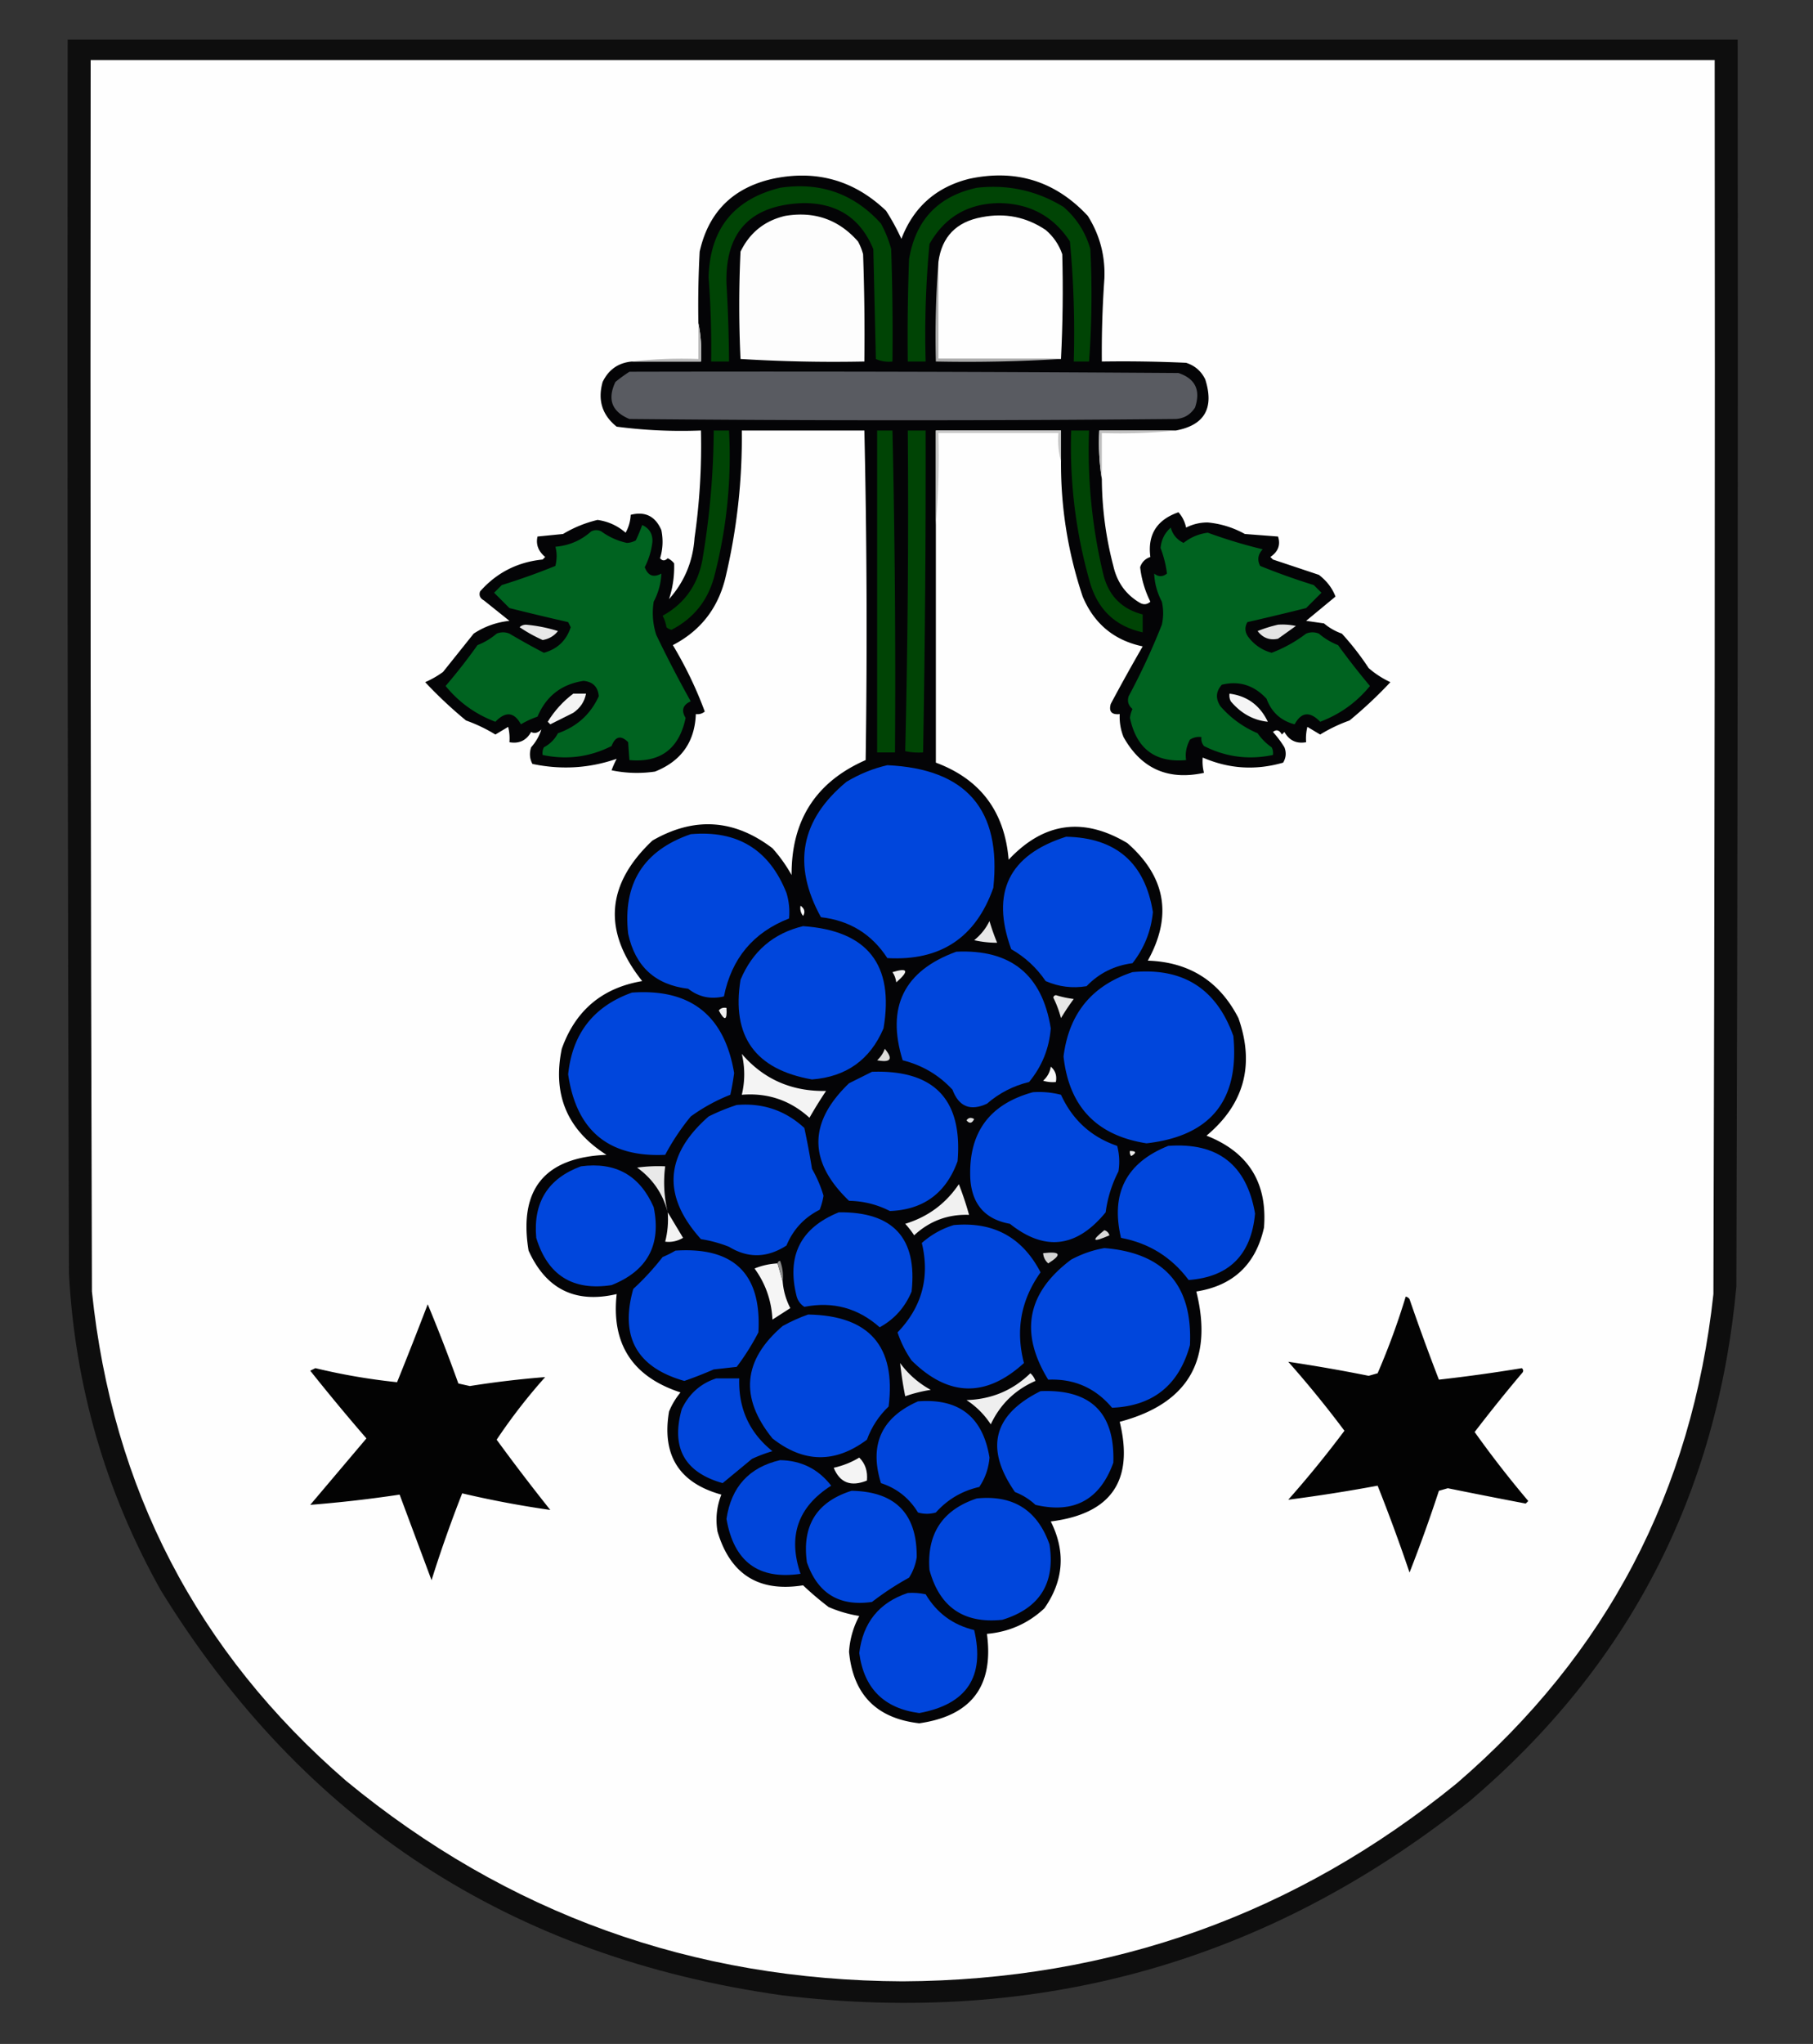 <svg xmlns="http://www.w3.org/2000/svg" width="710" height="800" style="shape-rendering:geometricPrecision;text-rendering:geometricPrecision;image-rendering:optimizeQuality;fill-rule:evenodd;clip-rule:evenodd"><rect width="100%" height="100%" fill="#333333" stroke="none"/><path style="opacity:1" fill="#0e0e0e" d="M26.5 15.5h654c.167 162.667 0 325.334-.5 488-7.536 81.578-42.369 148.745-104.5 201.5-78.731 62.776-168.398 88.109-269 76C200.076 766.093 118.909 713.259 63 622.5c-21.633-38.529-33.633-79.862-36-124-.5-161-.667-322-.5-483z"/><path style="opacity:1" fill="#fefefe" d="M35.5 23.5h636c.167 161 0 322-.5 483-8.359 77.225-41.859 141.058-100.5 191.5-62.928 51.26-135.261 77.094-217 77.5-82.248-.354-154.914-26.521-218-78.5C77.165 646.504 43.998 582.671 36 505.5c-.5-160.666-.667-321.333-.5-482z"/><path style="opacity:1" fill="#040406" d="M460.5 168.5h-30c-.323 6.522.01 12.855 1 19a137.1 137.1 0 0 0 4.5 34c1.459 6.458 4.959 11.291 10.5 14.5 1.444.781 2.777.614 4-.5a40.132 40.132 0 0 1-4-13.5c.654-1.987 1.987-3.32 4-4-1.154-8.711 2.513-14.544 11-17.5 1.488 1.649 2.488 3.649 3 6a18.286 18.286 0 0 1 8.5-2c5.139.49 9.972 1.99 14.5 4.5l13 1c1.055 3.258.055 5.924-3 8l1 1a8249.382 8249.382 0 0 1 18 6c3.097 2.391 5.263 5.224 6.5 8.5l-11.5 9.5 7 1a22.144 22.144 0 0 0 7 4 107.994 107.994 0 0 1 10.5 13.5 35.978 35.978 0 0 0 8.5 5.5 169.323 169.323 0 0 1-16 15 60.803 60.803 0 0 0-11.5 5.5 660.832 660.832 0 0 1-5-3 18.453 18.453 0 0 0-.5 6c-3.773.678-6.606-.656-8.5-4l-1 1c-.965-1.76-2.132-2.094-3.5-1a39.447 39.447 0 0 1 4.5 6c.808 2.079.641 4.079-.5 6-10.78 3.115-21.28 2.448-31.5-2a17.65 17.65 0 0 0 .5 6c-14.073 3.042-24.573-1.625-31.5-14a21.341 21.341 0 0 1-1.5-9c-3.18.324-4.347-1.01-3.5-4a736.57 736.57 0 0 1 12.5-22.5c-11.204-2.363-19.038-8.863-23.5-19.5-5.764-17.177-8.597-34.843-8.5-53v-12h-49v130c17.446 6.506 26.946 19.172 28.5 38 13.738-14.659 29.238-16.826 46.5-6.5 15.036 13.181 17.703 28.515 8 46 16.252.542 28.085 8.042 35.5 22.5 6.422 18.317 2.256 33.651-12.5 46 16.391 6.448 23.891 18.448 22.5 36-3.208 14.377-12.042 22.71-26.5 25 6.706 26.93-3.294 43.93-30 51 5.63 23.047-3.37 36.047-27 39 5.913 11.807 5.079 23.14-2.5 34-6.317 5.907-13.817 9.24-22.5 10 2.757 20.413-6.077 32.08-26.5 35-16.744-1.91-25.91-11.244-27.5-28a33.863 33.863 0 0 1 4-14 49.751 49.751 0 0 1-12-3.5 120.678 120.678 0 0 1-10-8.5c-17.317 2.76-28.484-4.24-33.5-21-.85-5.006-.35-9.839 1.5-14.5-16.545-4.571-23.378-15.404-20.5-32.5a28.415 28.415 0 0 1 4.5-7.5c-18.811-6.138-27.144-18.972-25-38.5-16.146 3.784-27.646-1.883-34.5-17-3.932-23.97 6.235-36.47 30.5-37.5-15.363-9.743-21.197-23.576-17.5-41.5 5.345-15.015 15.845-23.848 31.5-26.5-15.523-19.499-14.19-37.832 4-55 16.338-9.416 32.004-8.416 47 3a58.317 58.317 0 0 1 7.5 10.5c-.113-21.47 9.554-36.47 29-45 .64-43.004.473-86.004-.5-129h-48a236.24 236.24 0 0 1-6.5 58c-2.962 11.787-9.795 20.454-20.5 26 5.044 8.415 9.21 17.082 12.5 26-1.011.837-2.178 1.17-3.5 1-.412 10.924-5.745 18.424-16 22.5a48.73 48.73 0 0 1-17-.5 37.138 37.138 0 0 1 2-4.5c-10.693 3.712-21.693 4.379-33 2-1.091-2.064-1.258-4.231-.5-6.5 1.919-2.191 3.253-4.524 4-7-1.324 1.38-2.657 1.714-4 1-1.894 3.344-4.727 4.678-8.5 4a18.453 18.453 0 0 0-.5-6 660.832 660.832 0 0 1-5 3 60.803 60.803 0 0 0-11.5-5.5 169.323 169.323 0 0 1-16-15 36.16 36.16 0 0 0 7-4l12-15c4.248-2.788 8.914-4.455 14-5l-10-8c-1.507-.837-2.007-2.004-1.5-3.5 6.474-7.341 14.64-11.508 24.5-12.5l1-1c-2.707-2.262-3.707-4.929-3-8l10-1a47.692 47.692 0 0 1 13.5-5.5c4.159.579 7.825 2.246 11 5 1.194-2.123 1.86-4.457 2-7 5.666-1.439 9.666.561 12 6 .76 3.725.593 7.392-.5 11 .891 1.09 1.891 1.09 3 0a7.248 7.248 0 0 1 2.5 2c.153 4.843-.514 9.51-2 14 6.044-6.782 9.378-14.782 10-24a253.535 253.535 0 0 0 2.5-42 195.164 195.164 0 0 1-33-1.5c-5.671-4.53-7.504-10.363-5.5-17.5 2.357-4.867 6.191-7.534 11.5-8h27c.321-5.195-.013-10.195-1-15-.166-9.339 0-18.673.5-28 3.451-15.451 12.951-24.951 28.5-28.5 17.13-3.647 31.964.52 44.5 12.5a87.443 87.443 0 0 1 6 11c4.735-12.4 13.569-20.233 26.5-23.5 18.326-3.943 33.826.89 46.5 14.5 4.693 7.454 6.86 15.621 6.5 24.5a409.776 409.776 0 0 0-1 32.5c11.005-.167 22.005 0 33 .5 3.437 1.105 5.937 3.272 7.5 6.5 3.558 11.241-.275 17.908-11.5 20z"/><path style="opacity:1" fill="#004405" d="M305.5 73.5c15.798-2.348 28.964 2.319 39.5 14a45.898 45.898 0 0 1 4 10c.5 14.663.667 29.33.5 44-2.292.256-4.459-.077-6.5-1l-1-43c-4.993-12.096-14.16-18.096-27.5-18-20.543.705-30.543 11.205-30 31.5a591.17 591.17 0 0 1 1 30.5h-7a373.42 373.42 0 0 0-1-33c.495-18.82 9.828-30.487 28-35zM382.5 73.5c12.252-1.384 23.585 1.116 34 7.5 5.148 4.466 8.648 9.966 10.5 16.5a361.245 361.245 0 0 1-.5 44h-6a386.354 386.354 0 0 0-1.5-47c-6.405-9.79-15.572-14.79-27.5-15-12.322.073-21.488 5.406-27.5 16a377.374 377.374 0 0 0-1.5 46h-7c-.167-13.337 0-26.671.5-40 2.523-15.355 11.357-24.689 26.5-28z"/><path style="opacity:1" fill="#fdfdfd" d="M307.5 84.5c11.45-1.907 20.95 1.426 28.5 10a22.973 22.973 0 0 1 2 5c.5 13.996.667 27.996.5 42a594.989 594.989 0 0 1-48.5-1c-.667-14-.667-28 0-42 3.618-7.453 9.451-12.12 17.5-14z"/><path style="opacity:1" fill="#fefefe" d="M415.5 140.5h-48v-38c1.342-9.845 7.009-15.678 17-17.5 9.073-1.763 17.406-.096 25 5 3.043 2.593 5.21 5.76 6.5 9.5.361 13.67.194 27.337-.5 41z"/><path style="opacity:1" fill="#b8b8b8" d="M273.5 126.5c.987 4.805 1.321 9.805 1 15h-27c8.484-.993 17.151-1.326 26-1v-14z"/><path style="opacity:1" fill="#adadad" d="M367.5 102.5v38h48a600.937 600.937 0 0 1-49 1 380.934 380.934 0 0 1 1-39z"/><path style="opacity:1" fill="#595b61" d="M246.5 145.5c71.667-.167 143.334 0 215 .5 6.61 2.208 8.776 6.708 6.5 13.5-1.762 2.768-4.262 4.268-7.5 4.5-71.333.667-142.667.667-214 0-6.892-2.851-8.725-7.684-5.5-14.5a59.93 59.93 0 0 1 5.5-4z"/><path style="opacity:1" fill="#c7c7c7" d="M415.5 180.5c-.982-3.462-1.315-7.129-1-11h-47c.328 12.178-.005 24.178-1 36v-37h49v12z"/><path style="opacity:1" fill="silver" d="M460.5 168.5c-9.486.994-19.152 1.327-29 1v18c-.99-6.145-1.323-12.478-1-19h30z"/><path style="opacity:1" fill="#004405" d="M279.5 168.5h6c1.004 18.958-.829 37.625-5.5 56-2.37 10.019-8.037 17.352-17 22a3.943 3.943 0 0 1-2-1 15.256 15.256 0 0 0-1.5-4.5c8.431-4.653 13.598-11.82 15.5-21.5 2.9-16.869 4.4-33.869 4.5-51zM343.5 168.5h6a4298.916 4298.916 0 0 1 1 126h-7v-126zM355.5 168.5h7c.077 42.004-.256 84.004-1 126a24.935 24.935 0 0 1-7-.5c.997-41.761 1.33-83.594 1-125.5zM419.5 168.5h7a208.13 208.13 0 0 0 5.5 56c2.018 8.516 7.185 13.85 15.5 16v7c-10.463-2.292-17.296-8.625-20.5-19-5.662-19.577-8.162-39.577-7.5-60z"/><path style="opacity:1" fill="#006320" d="M251.5 205.5c2.769 1.271 4.102 3.438 4 6.5a28.976 28.976 0 0 1-3 10c1.241 3.349 3.408 4.182 6.5 2.5-.157 3.818-1.157 7.485-3 11a27.842 27.842 0 0 0 1 13 479.057 479.057 0 0 0 13.5 26c-3.126 1.418-3.793 3.584-2 6.5-2.548 12.089-9.881 17.589-22 16.5a390.752 390.752 0 0 1-.5-7c-2.842-2.835-5.008-2.335-6.5 1.5-8.58 4.325-17.58 5.492-27 3.5a4.934 4.934 0 0 1 .5-3c2.403-1.281 4.237-3.114 5.5-5.5 7.431-2.601 12.764-7.434 16-14.5-.338-3.671-2.338-5.671-6-6-8.616 1.307-14.616 5.974-18 14a34.198 34.198 0 0 0-6.5 3c-2.643-4.841-5.976-5.174-10-1-7.757-2.925-14.257-7.592-19.5-14a227.589 227.589 0 0 0 12.5-16 26.035 26.035 0 0 0 7.5-4.5c1.667-.667 3.333-.667 5 0a270.365 270.365 0 0 0 13.5 7.5c5.302-1.469 8.802-4.803 10.5-10l-1-2a1079.877 1079.877 0 0 1-23-5.5l-6-6 3-3a262.754 262.754 0 0 0 21-7.5c.65-2.688.65-5.188 0-7.5 5.365-.452 10.031-2.452 14-6 1.333-.667 2.667-.667 4 0a26.375 26.375 0 0 0 10 4.5 7.93 7.93 0 0 0 3.5-1 69.385 69.385 0 0 0 2.5-6zM458.5 206.5c.704 2.709 2.371 4.709 5 6 2.78-2.206 5.946-3.539 9.5-4a199.64 199.64 0 0 0 21.5 6.5c-1.878 1.993-2.212 4.159-1 6.5a262.754 262.754 0 0 0 21 7.5l3 3-6 6a1137.847 1137.847 0 0 1-23 5.5c-1.163 2.05-.996 4.05.5 6 2.346 3.005 5.346 5.005 9 6a53.52 53.52 0 0 0 13.5-7.5c1.667-.667 3.333-.667 5 0a26.035 26.035 0 0 0 7.5 4.5 287.744 287.744 0 0 0 12.5 16c-5.243 6.408-11.743 11.075-19.5 14-4.024-4.174-7.357-3.841-10 1-5.377-1.393-9.044-4.726-11-10-4.893-5.3-10.726-7.134-17.5-5.5-2.383 2.656-2.549 5.489-.5 8.5a39.804 39.804 0 0 0 14.5 10.5c1.5 2.167 3.333 4 5.5 5.5.483.948.649 1.948.5 3-9.42 1.992-18.42.825-27-3.5-.837-1.011-1.17-2.178-1-3.5-1.644-.214-3.144.12-4.5 1-1.42 2.684-1.92 5.351-1.5 8-12.067 1.108-19.4-4.392-22-16.5a11.25 11.25 0 0 1 1-3.5c-1.624-1.369-2.124-3.036-1.5-5a264.901 264.901 0 0 0 13-28c.667-3 .667-6 0-9-1.843-3.515-2.843-7.182-3-11 1.667 1.333 3.333 1.333 5 0-.405-3.322-1.238-6.655-2.5-10 .282-3.231 1.615-5.898 4-8z"/><path style="opacity:1" fill="#e8e8e8" d="M203.5 245.5c.597-.639 1.43-.972 2.5-1 4.336.401 8.502 1.234 12.5 2.5-1.545 1.94-3.545 3.106-6 3.5a58.71 58.71 0 0 1-9-5z"/><path style="opacity:1" fill="#e4e4e4" d="M500.5 244.5c2.357-.163 4.69.003 7 .5l-7 5c-3.261.707-5.928-.293-8-3a53.956 53.956 0 0 1 8-2.5z"/><path style="opacity:1" fill="#f4f4f4" d="M224.5 271.5h5c-.591 3.114-2.258 5.614-5 7.5l-9 4.5-1-1c2.674-4.337 6.007-8.004 10-11z"/><path style="opacity:1" fill="#f5f5f5" d="M481.5 271.5c6.912.893 11.912 4.56 15 11-5.67-.595-10.503-3.261-14.5-8a4.934 4.934 0 0 1-.5-3z"/><path style="opacity:1" fill="#0046dc" d="M347.5 299.5c30.923 1.414 44.757 17.414 41.5 48-6.868 19.515-20.702 28.682-41.5 27.5-6.125-9.399-14.792-14.732-26-16-11.311-20.469-7.978-38.136 10-53 5.107-3.065 10.44-5.231 16-6.5zM270.5 326.5c18.281-1.615 30.781 6.052 37.5 23 .997 3.301 1.33 6.634 1 10-13.999 5.459-22.499 15.626-25.5 30.5-5.194 1.242-9.86.242-14-3-12.872-1.534-20.705-8.701-23.5-21.5-2.182-19.626 5.984-32.626 24.5-39zM417.5 327.5c19.546.38 30.879 10.213 34 29.5-.732 7.46-3.398 14.127-8 20-7.076.91-13.076 3.91-18 9-5.542.913-10.875.246-16-2-3.546-5.213-8.046-9.38-13.5-12.5-8.062-22.208-.895-36.875 21.5-44z"/><path style="opacity:1" fill="#fcfcfc" d="M313.5 354.5c1.588 1.135 1.921 2.469 1 4-.929-1.189-1.262-2.522-1-4z"/><path style="opacity:1" fill="#e8e8e8" d="M387.5 360.5a79.848 79.848 0 0 0 3 8.5 40.845 40.845 0 0 1-9-1c2.594-2.086 4.594-4.586 6-7.5z"/><path style="opacity:1" fill="#0046dc" d="M314.5 362.5c25.238 1.737 35.738 15.071 31.5 40-5.243 12.296-14.576 18.963-28 20-22.247-3.893-31.58-16.893-28-39 4.692-11.201 12.859-18.201 24.5-21zM374.5 372.5c21.312-1.017 33.646 8.983 37 30-.629 7.921-3.463 14.921-8.5 21-6.21 1.51-11.71 4.344-16.5 8.5-6.498 2.999-10.998 1.166-13.5-5.5-5.329-5.75-11.829-9.584-19.5-11.5-6.484-20.866.516-35.032 21-42.5z"/><path style="opacity:1" fill="#f1f1f1" d="M349.5 380.5c6.122-1.839 6.622-.505 1.5 4-.21-1.558-.71-2.891-1.5-4z"/><path style="opacity:1" fill="#0046dc" d="M443.5 380.5c19.716-1.897 32.883 6.436 39.5 25 2.423 25.159-8.91 39.159-34 42-19.525-3.025-30.358-14.358-32.5-34 2.1-16.757 11.1-27.757 27-33zM247.5 388.5c22.884-1.615 36.217 8.885 40 31.5a94.871 94.871 0 0 1-1.5 8.5 69.989 69.989 0 0 0-15.5 8.5 91.25 91.25 0 0 0-10 15c-22.125 1.05-34.792-9.45-38-31.5 1.648-15.972 9.981-26.638 25-32z"/><path style="opacity:1" fill="#e7e7e7" d="M412.5 390.5c.06-.543.393-.876 1-1a38.852 38.852 0 0 0 7 1.5 89.809 89.809 0 0 0-5 7.5c-.757-2.87-1.757-5.536-3-8z"/><path style="opacity:1" fill="#f0f0f0" d="M281.5 395.5c.709-.904 1.709-1.237 3-1 .31 4.952-.69 5.286-3 1z"/><path style="opacity:1" fill="#dcdcdc" d="M346.5 410.5c3.345 4.004 2.345 5.504-3 4.5a11.105 11.105 0 0 0 3-4.5z"/><path style="opacity:1" fill="#f4f4f4" d="M290.5 412.5c8.549 9.923 19.549 14.756 33 14.5a168.466 168.466 0 0 0-6.5 10.5c-7.504-6.832-16.338-9.832-26.5-9 1.275-5.347 1.275-10.68 0-16z"/><path style="opacity:1" fill="#f8f8f8" d="M411.5 417.5c1.78 1.49 2.446 3.49 2 6a12.93 12.93 0 0 1-5-.5c1.66-1.488 2.66-3.321 3-5.5z"/><path style="opacity:1" fill="#0046dc" d="M341.5 419.5c24.353-.816 35.52 10.851 33.5 35-4.519 12.497-13.352 18.997-26.5 19.5-5.022-2.563-10.355-3.896-16-4-16-15.333-16-30.667 0-46l9-4.5zM404.5 427.5c3.74-.259 7.406.074 11 1 4.534 9.873 11.867 16.539 22 20a23.788 23.788 0 0 1 .5 10 48.503 48.503 0 0 0-5 16c-11.365 13.876-23.865 15.376-37.5 4.5-9.637-1.724-14.804-7.558-15.5-17.5-.867-17.958 7.3-29.291 24.5-34z"/><path style="opacity:1" fill="#0046dc" d="M288.5 432.5c10.216-.873 19.05 2.127 26.5 9 1.13 5.28 2.13 10.613 3 16a48.517 48.517 0 0 1 4.5 10.5 25.716 25.716 0 0 1-1.5 5.5c-6.058 3.058-10.391 7.725-13 14-7.555 4.883-15.055 5.05-22.5.5a51.448 51.448 0 0 0-11-3c-15.229-16.906-14.229-32.906 3-48a78.147 78.147 0 0 1 11-4.5z"/><path style="opacity:1" fill="#e0e0e0" d="M378.5 438.5c.751-1.073 1.751-1.24 3-.5-.852 1.728-1.852 1.895-3 .5z"/><path style="opacity:1" fill="#0046dc" d="M457.5 448.5c19.394-1.434 30.727 7.399 34 26.5-1.481 16.148-10.148 24.815-26 26-6.684-8.927-15.517-14.427-26.5-16.5-4.119-17.432 2.048-29.432 18.5-36z"/><path style="opacity:1" fill="#e9e9e9" d="M442.5 450.5c2.501.011 2.668.678.5 2a2.428 2.428 0 0 1-.5-2z"/><path style="opacity:1" fill="#0046dc" d="M227.5 456.5c13.562-1.804 23.062 3.529 28.5 16 3.04 14.753-2.46 24.919-16.5 30.5-15.184 2.326-25.017-3.84-29.5-18.5-1.243-13.895 4.59-23.228 17.5-28z"/><path style="opacity:1" fill="#e9e9e9" d="M261.5 474.5c-1.879-7.25-5.879-13.083-12-17.5a60.931 60.931 0 0 1 11-.5c-.782 6.01-.449 12.01 1 18z"/><path style="opacity:1" fill="#f1f1f1" d="M375.5 463.5a126.4 126.4 0 0 1 4 12c-8.266-.284-15.433 2.383-21.5 8a36.078 36.078 0 0 0-3.5-4.5c8.869-2.712 15.869-7.879 21-15.5z"/><path style="opacity:1" fill="#0046db" d="M328.5 474.5c21.269-.238 30.769 10.096 28.5 31-2.574 6.191-6.741 10.858-12.5 14-8.495-7.533-18.328-10.2-29.5-8-1.477-.944-2.477-2.277-3-4-4.046-15.907 1.454-26.907 16.5-33z"/><path style="opacity:1" fill="#f3f3f3" d="M261.5 474.5c1.974 3.27 3.974 6.603 6 10-2.216 1.306-4.549 1.806-7 1.5.96-3.73 1.293-7.563 1-11.5z"/><path style="opacity:1" fill="#0046dc" d="M373.5 479.5c15.535-1.402 26.868 4.765 34 18.5-7.699 10.829-9.866 22.662-6.5 35.5-14.902 13.581-29.568 13.248-44-1a42.526 42.526 0 0 1-5.5-11c9.542-9.902 12.709-21.569 9.5-35 3.728-3.277 7.895-5.61 12.5-7z"/><path style="opacity:1" fill="#d9d9d9" d="M432.5 481.5c.978.311 1.645.978 2 2-6.676 2.92-7.343 2.253-2-2z"/><path style="opacity:1" fill="#0046dc" d="M264.5 489.5c22.988-1.512 33.821 9.155 32.5 32a93.983 93.983 0 0 1-8.5 13.5l-9 1a157.242 157.242 0 0 1-11.5 4.5c-18.644-5.284-25.311-17.284-20-36a102.278 102.278 0 0 0 11.5-12.5 38.715 38.715 0 0 0 5-2.5zM432.5 488.5c23.444 1.905 34.61 14.572 33.5 38-4.306 15.654-14.473 23.821-30.5 24.5-6.496-7.746-14.83-11.413-25-11-11.323-18.381-8.323-34.047 9-47 4.215-2.237 8.548-3.737 13-4.5z"/><path style="opacity:1" fill="#d4d4d4" d="M408.5 490.5c6.855-.814 7.521.519 2 4-1.205-1.077-1.872-2.41-2-4z"/><path style="opacity:1" fill="#f5f5f5" d="m304.5 494.5 2 7a27.221 27.221 0 0 0 3 10.5l-7 4.5c-.36-7.415-2.693-14.082-7-20a27.285 27.285 0 0 1 9-2z"/><path style="opacity:1" fill="#8c8c8c" d="M304.5 494.5c.06-.543.393-.876 1-1a16.873 16.873 0 0 1 1 8l-2-7z"/><path style="opacity:1" fill="#030303" d="M550.5 507.5c.617.111 1.117.444 1.5 1a885.036 885.036 0 0 0 11.5 31.5 634.717 634.717 0 0 0 32.5-4.5c.667.667.667 1.333 0 2a609.625 609.625 0 0 0-18.5 23 408.881 408.881 0 0 0 21 27l-1 1a2453.3 2453.3 0 0 1-30.5-6l-3.5 1a605.05 605.05 0 0 1-11.5 32 686.289 686.289 0 0 0-12.5-34 636.588 636.588 0 0 1-35 5.5 420.907 420.907 0 0 0 22-27 420.907 420.907 0 0 0-22-27 644.013 644.013 0 0 1 31.5 5.5l3.5-1a281.14 281.14 0 0 0 11-30zM167.5 510.5a660.07 660.07 0 0 1 12 31l4.5 1a379.266 379.266 0 0 1 29.5-3.5 220.779 220.779 0 0 0-19 24.5 799.767 799.767 0 0 0 21 27.5 392.517 392.517 0 0 1-34.5-6.5 511.75 511.75 0 0 0-12 34c-4.162-11.15-8.328-22.317-12.5-33.5a500.69 500.69 0 0 1-35 4l22-26a829.778 829.778 0 0 1-22-26.5l2-1a243.405 243.405 0 0 0 32 5.5 1720.674 1720.674 0 0 0 12-30.5z"/><path style="opacity:1" fill="#0046dc" d="M316.5 514.5c23.943.434 34.443 12.434 31.5 36-3.847 3.679-6.681 8.012-8.5 13-12.417 9.302-24.75 9.135-37-.5-12.917-15.995-11.583-30.662 4-44 3.315-1.83 6.649-3.33 10-4.5z"/><path style="opacity:1" fill="#ededed" d="M352.5 533.5c3.189 4.351 7.189 7.851 12 10.5a54.874 54.874 0 0 0-10 2.5 145.797 145.797 0 0 1-2-13z"/><path style="opacity:1" fill="#efefef" d="M403.5 537.5c.891.761 1.558 1.761 2 3-7.971 3.471-13.804 9.138-17.5 17a32.27 32.27 0 0 0-9.5-9.5c9.805-.314 18.138-3.814 25-10.5z"/><path style="opacity:1" fill="#0045da" d="M280.5 539.5h9c-.368 11.757 3.965 21.257 13 28.5a57.56 57.56 0 0 0-8 3 3699.906 3699.906 0 0 1-11.5 9.5c-14.95-4.226-20.283-13.892-16-29 2.85-5.986 7.35-9.986 13.5-12z"/><path style="opacity:1" fill="#0046dc" d="M407.5 544.5c19.656-.843 29.156 8.49 28.5 28-5.258 14.546-15.425 20.046-30.5 16.5a24.834 24.834 0 0 0-8-5c-11.911-17.092-8.577-30.259 10-39.5z"/><path style="opacity:1" fill="#0045db" d="M359.5 548.5c16.079-1.255 25.412 6.079 28 22-.345 4.234-1.679 8.068-4 11.5-6.754 1.542-12.421 4.875-17 10a12.494 12.494 0 0 1-7 0c-3.426-5.627-8.259-9.46-14.5-11.5-4.658-15.014.175-25.681 14.5-32z"/><path style="opacity:1" fill="#f4f4f4" d="M336.5 570.5c2.351 2.341 3.351 5.341 3 9-6.274 2.537-10.607.87-13-5 3.638-.827 6.971-2.161 10-4z"/><path style="opacity:1" fill="#0045da" d="M305.5 571.5c8.301.151 14.968 3.484 20 10-13.041 8.287-17.041 19.787-12 34.5-16.454 2.417-26.12-4.75-29-21.5 1.863-12.524 8.863-20.19 21-23z"/><path style="opacity:1" fill="#0046dc" d="M333.5 583.5c17.142.308 25.642 8.975 25.5 26a20.51 20.51 0 0 1-3 8 112.798 112.798 0 0 0-14.5 9.5c-12.772 1.864-21.272-3.303-25.5-15.5-1.988-14.377 3.845-23.711 17.5-28zM382.5 586.5c14.264-1.455 23.764 4.545 28.5 18 2.326 15.184-3.84 25.017-18.5 29.5-15.041 1.565-24.541-4.935-28.5-19.5-1.079-14.187 5.088-23.52 18.5-28z"/><path style="opacity:1" fill="#0045db" d="M355.5 623.5c2.357-.163 4.69.003 7 .5 4.37 7.35 10.703 12.016 19 14 4.282 18.247-2.885 29.08-21.5 32.5-13.831-1.831-21.665-9.665-23.5-23.5 1.444-11.931 7.778-19.764 19-23.5z"/><path style="opacity:1" fill="#c8c9c8" d="M168.5 741.5c-.667-1.333-.667-1.333 0 0z"/><path style="opacity:1" fill="#979897" d="M168.5 741.5c1.333.667 1.333.667 0 0z"/><path style="opacity:1" fill="#7d7e7d" d="M170.5 742.5c1.333.667 1.333.667 0 0z"/><path style="opacity:1" fill="#c0c1c0" d="M172.5 743.5c1.333.667 1.333.667 0 0z"/><path style="opacity:1" fill="#cdcecd" d="M472.5 771.5c1.333.667 1.333.667 0 0z"/></svg>